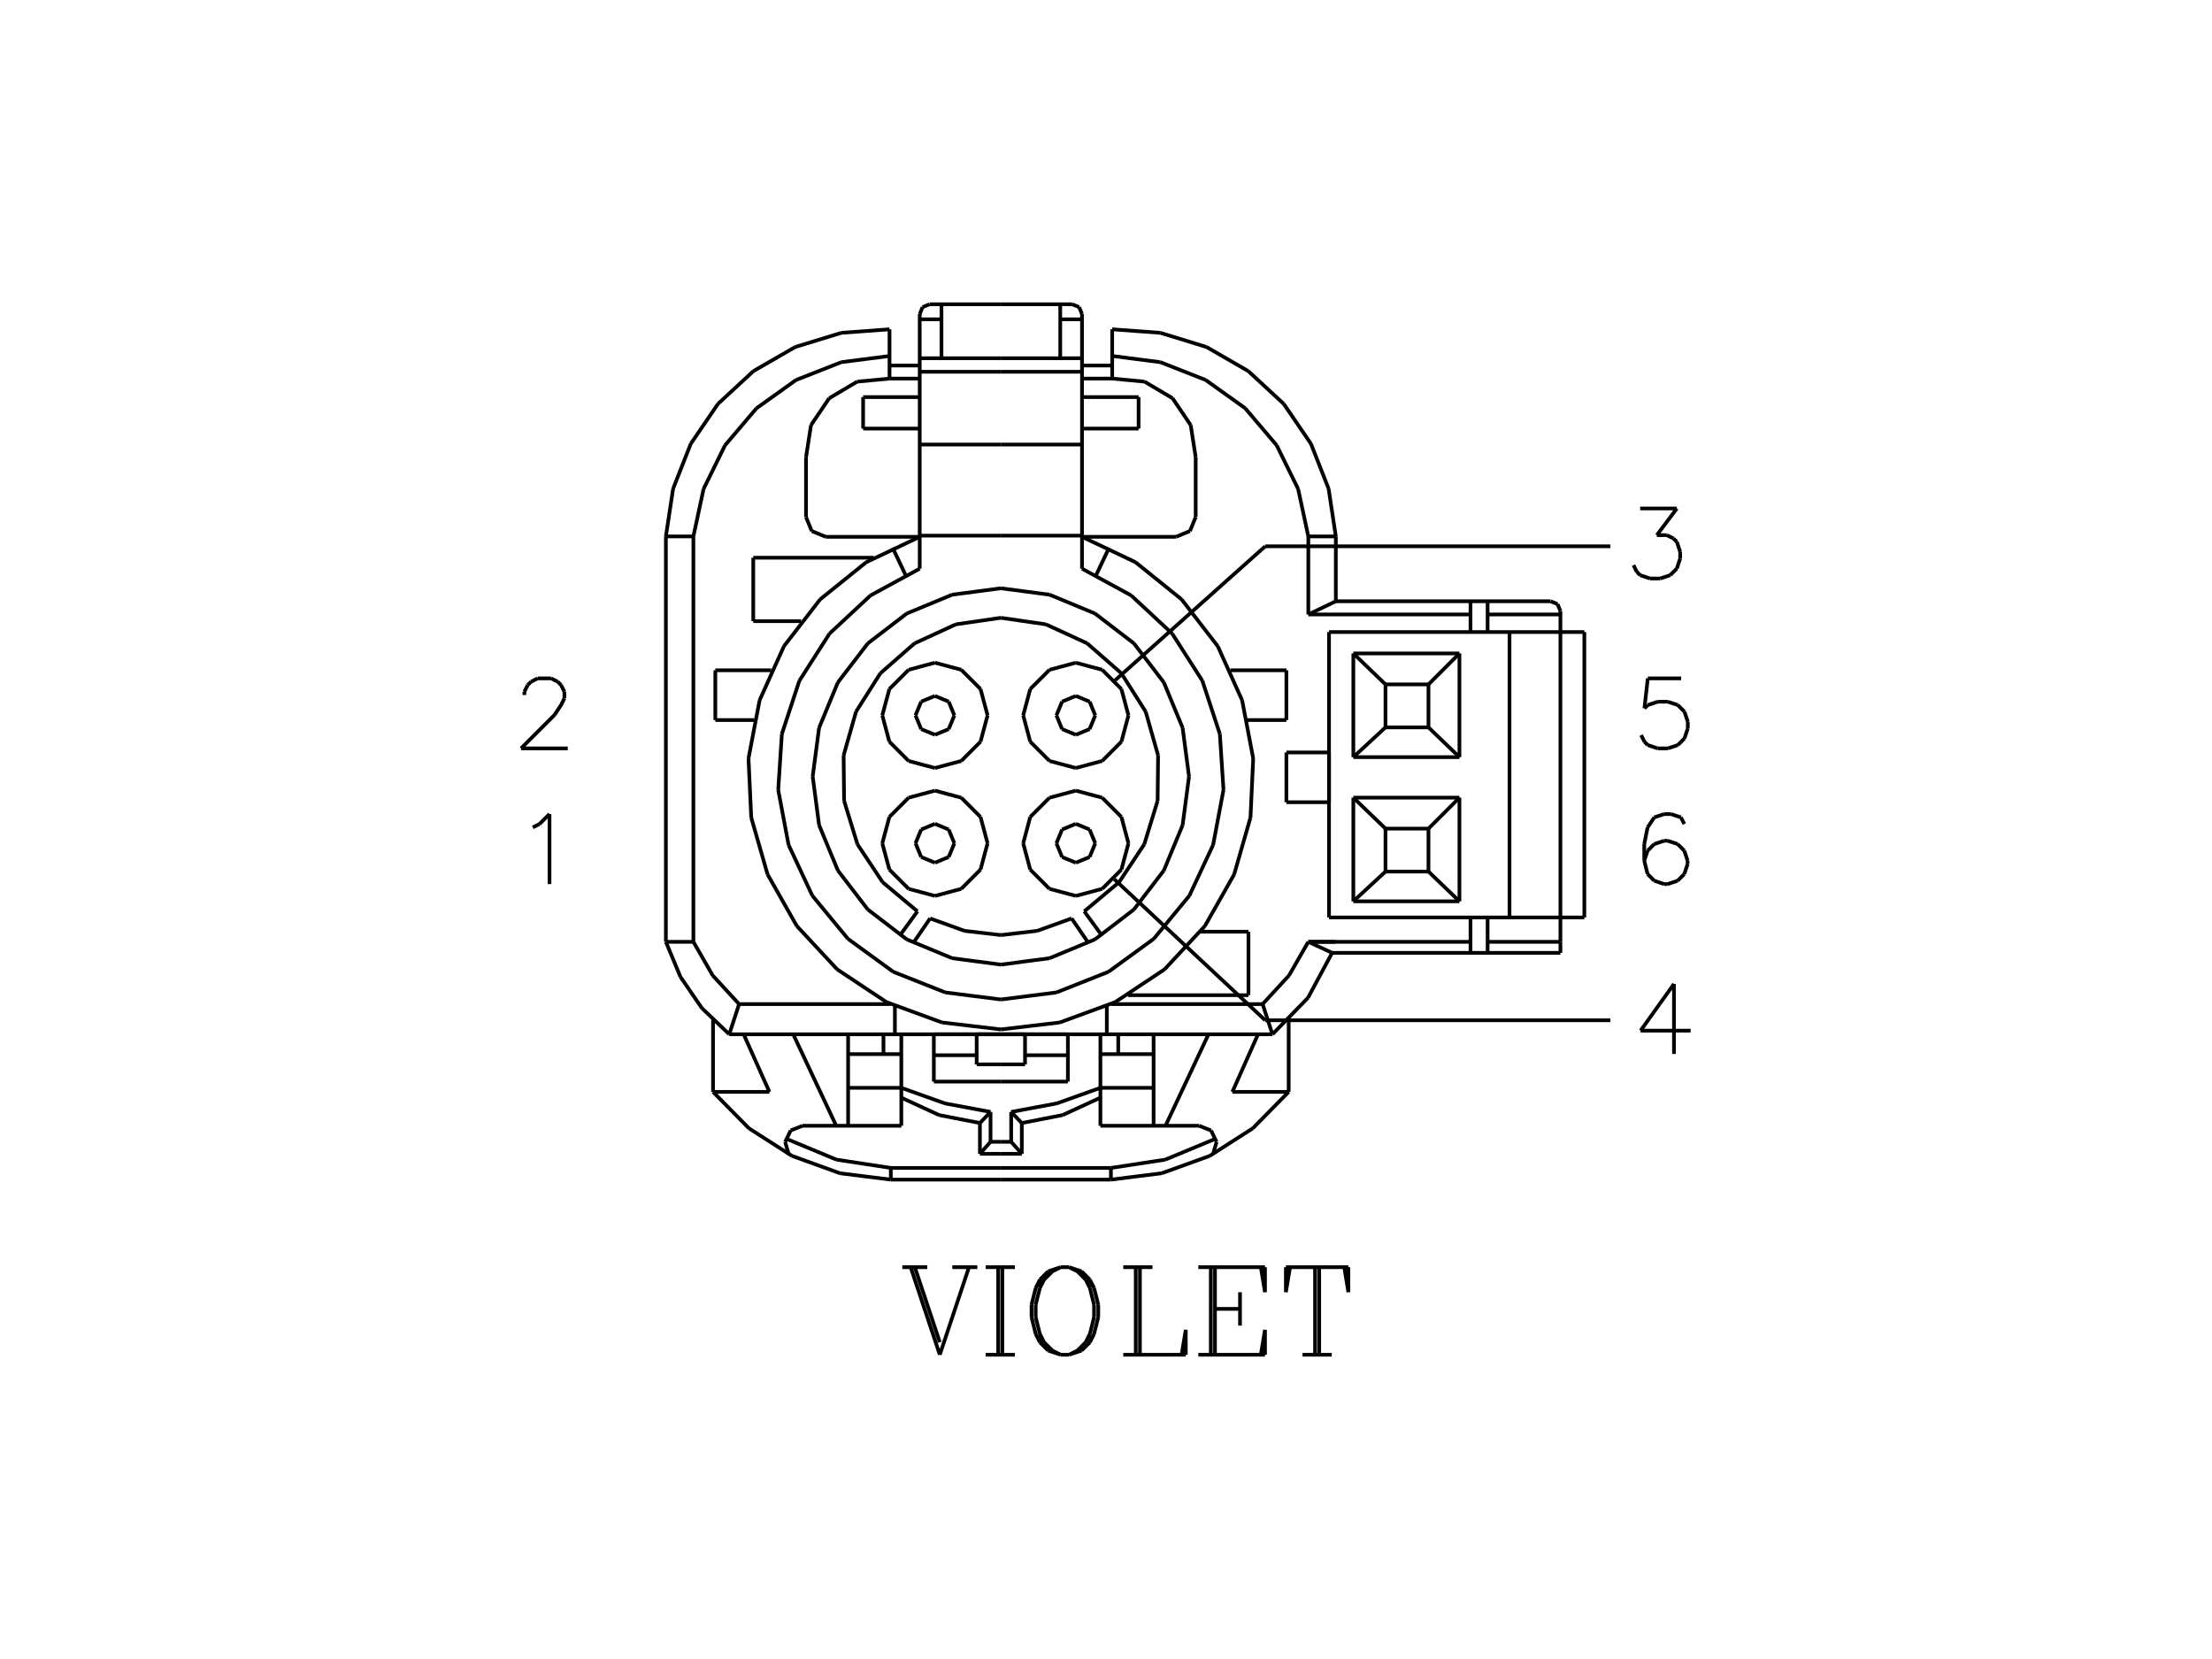<?xml version="1.0" standalone="no"?><svg xmlns="http://www.w3.org/2000/svg" width="600.000" height="450.000" viewBox="0.0 0.0 600.000 450.000" version="1.1">
<title>Acme Converter - Post-processed with EDS-Designer: 14.77 (info@symca.com)</title>
<desc>Acme Converter - Post-processed with EDS-Designer: 14.77 (info@symca.com)</desc>
<g id="EDS_STYLE_GROUP" fill="none" stroke="black" stroke-width="1.0">
<g id="0" display="visible">
<path d="M247.01 343.72L254.92 367.47M248.14 343.72L254.92 364.08M262.84 343.72L254.92 367.47M244.74 343.72L251.53 343.72M258.31 343.72L265.1 343.72M270.75 367.47L270.75 343.72M271.88 343.72L271.88 367.47M267.36 343.72L275.28 343.72M267.36 367.47L275.28 367.47M287.72 343.72L284.32 344.85M284.32 344.85L282.06 347.12M282.06 347.12L280.93 349.38M280.93 349.38L279.8 353.9M279.8 353.9L279.8 357.29M279.8 357.29L280.93 361.82M280.93 361.82L282.06 364.08M282.06 364.08L284.32 366.34M284.32 366.34L287.72 367.47M287.72 367.47L289.98 367.47M289.98 367.47L293.37 366.34M293.37 366.34L295.63 364.08M295.63 364.08L296.76 361.82M296.76 361.82L297.9 357.29M297.9 357.29L297.9 353.9M297.9 353.9L296.76 349.38M296.76 349.38L295.63 347.12M295.63 347.12L293.37 344.85M293.37 344.85L289.98 343.72M289.98 343.72L287.72 343.72M287.72 343.72L285.46 344.85M285.46 344.85L283.19 347.12M283.19 347.12L282.06 349.38M282.06 349.38L280.93 353.9M280.93 353.9L280.93 357.29M280.93 357.29L282.06 361.82M282.06 361.82L283.19 364.08M283.19 364.08L285.46 366.34M285.46 366.34L287.72 367.47M289.98 367.47L292.24 366.34M292.24 366.34L294.5 364.08M294.5 364.08L295.63 361.82M295.63 361.82L296.76 357.29M296.76 357.29L296.76 353.9M296.76 353.9L295.63 349.38M295.63 349.38L294.5 347.12M294.5 347.12L292.24 344.85M292.24 344.85L289.98 343.72M308.07 367.47L308.07 343.72M309.2 343.72L309.2 367.47M304.68 343.72L312.6 343.72M304.68 367.47L321.64 367.47M321.64 367.47L321.64 360.69M321.64 360.69L320.51 367.47M328.43 367.47L328.43 343.72M329.56 343.72L329.56 367.47M336.35 350.51L336.35 359.56M325.04 343.72L343.13 343.72M343.13 343.72L343.13 350.51M343.13 350.51L342 343.72M329.56 355.03L336.35 355.03M325.04 367.47L343.13 367.47M343.13 367.47L343.13 360.69M343.13 360.69L342 367.47M356.7 367.47L356.7 343.72M357.83 343.72L357.83 367.47M349.92 343.72L348.79 350.51M348.79 350.51L348.79 343.72M348.79 343.72L365.75 343.72M365.75 343.72L365.75 350.51M365.75 350.51L364.62 343.72M353.31 367.47L361.23 367.47"/>
<path d="M252.14 82.53L271.48 82.53"/>
<path d="M271.48 167.58L259.28 169.35M259.28 169.35L248.08 174.5M248.08 174.5L238.8 182.62M238.8 182.62L232.2 193.03M232.2 193.03L228.83 204.89M228.83 204.89L228.96 217.22M228.96 217.22L232.58 229.01M232.58 229.01L239.4 239.28M239.4 239.28L248.85 247.2"/>
<path d="M271.48 159.57L258.27 161.31M258.27 161.31L245.96 166.41M245.96 166.41L235.39 174.52M235.39 174.52L227.28 185.09M227.28 185.09L222.18 197.4M222.18 197.4L220.44 210.61M220.44 210.61L222.18 223.82M222.18 223.82L227.28 236.13M227.28 236.13L235.39 246.7M235.39 246.7L245.96 254.81M245.96 254.81L258.27 259.91M258.27 259.91L271.48 261.65"/>
<path d="M249.47 154.25L236.13 161.51M236.13 161.51L225.01 171.86M225.01 171.86L216.82 184.66M216.82 184.66L212.08 199.09M212.08 199.09L211.09 214.25M211.09 214.25L213.9 229.18M213.9 229.18L220.34 242.94M220.34 242.94L230.01 254.66M230.01 254.66L242.29 263.6M242.29 263.6L256.41 269.2M256.41 269.2L271.48 271.11"/>
<path d="M249.47 145.61L234.96 152.5M234.96 152.5L222.46 162.58M222.46 162.58L212.64 175.29M212.64 175.29L206.04 189.94M206.04 189.94L203.03 205.72M203.03 205.72L203.77 221.76M203.77 221.76L208.21 237.2M208.21 237.2L216.13 251.17M216.13 251.17L227.07 262.93M227.07 262.93L240.45 271.82M240.45 271.82L255.53 277.35M255.53 277.35L271.48 279.23"/>
<path d="M249.47 85.2L249.47 154.25"/>
<path d="M252.14 82.53L250.25 83.31M250.25 83.31L249.47 85.2"/>
<path d="M249.47 97.17L271.48 97.17"/>
<path d="M255.37 82.53L255.37 97.17"/>
<path d="M249.47 100.84L271.48 100.84"/>
<path d="M249.47 120.58L271.48 120.58"/>
<path d="M249.47 145.29L271.48 145.29"/>
<path d="M249.47 107.71L234.12 107.71M234.12 107.71L234.12 116.25M234.12 116.25L249.47 116.25"/>
<path d="M249.47 102.69L241.28 102.69"/>
<path d="M241.28 102.69L241.28 89.32"/>
<path d="M241.28 99.15L249.47 99.15"/>
<path d="M249.47 145.61L223.97 145.61"/>
<path d="M218.63 140.26L218.63 124.03"/>
<path d="M218.63 140.26L220.19 144.04M220.19 144.04L223.97 145.61"/>
<path d="M241.28 102.69L232.51 103.52M232.51 103.52L224.92 108.02M224.92 108.02L219.98 115.32M219.98 115.32L218.63 124.03"/>
<path d="M180.62 145.5L180.62 255.47M180.62 255.47L188.08 255.47M188.08 255.47L188.08 145.5M188.08 145.5L180.62 145.5"/>
<path d="M241.28 89.32L228.22 90.28M228.22 90.28L215.71 94.12M215.71 94.12L204.36 100.66M204.36 100.66L194.75 109.55M194.75 109.55L187.37 120.37M187.37 120.37L182.58 132.56M182.58 132.56L180.62 145.5"/>
<path d="M241.28 96.56L228.21 98.24M228.21 98.24L215.93 103.07M215.93 103.07L205.21 110.73M205.21 110.73L196.67 120.78M196.67 120.78L190.85 132.61M190.85 132.61L188.08 145.5"/>
<path d="M249.47 86.61L255.37 86.61"/>
<path d="M242.13 148.58L245.6 155.92"/>
<path d="M209.19 181.81L194.03 181.81M194.03 181.81L194.03 195.31M194.03 195.31L204.58 195.31"/>
<path d="M271.48 280.55L197.81 280.55"/>
<path d="M197.81 280.55L200.48 272.36"/>
<path d="M200.48 272.36L241.54 272.36"/>
<path d="M188.08 255.47L193.33 264.61M193.33 264.61L200.48 272.36"/>
<path d="M180.62 255.47L184.57 264.97M184.57 264.97L190.38 273.45M190.38 273.45L197.81 280.55"/>
<path d="M247.72 255.78L252.29 249.12"/>
<path d="M244.12 253.7L248.85 247.2"/>
<path d="M252.29 249.12L261.62 252.49M261.62 252.49L271.48 253.64"/>
<path d="M271.48 319.97L241.63 319.97"/>
<path d="M241.63 319.97L241.63 316.8"/>
<path d="M241.63 316.8L271.48 316.8"/>
<path d="M193.41 276.7L193.41 296.17"/>
<path d="M193.41 296.17L208.7 296.17"/>
<path d="M208.7 296.17L201.72 280.55"/>
<path d="M193.41 296.17L203.14 306.05M203.14 306.05L214.82 313.53M214.82 313.53L227.86 318.25M227.86 318.25L241.63 319.97"/>
<path d="M230.05 280.55L230.05 305.36"/>
<path d="M217.69 305.36L244.48 305.36"/>
<path d="M244.48 305.36L244.48 280.55"/>
<path d="M242.74 280.55L242.74 272.93"/>
<path d="M230.05 285.93L244.48 285.93"/>
<path d="M230.05 295.07L244.48 295.07"/>
<path d="M239.64 280.55L239.64 285.93"/>
<path d="M215.16 280.55L226.82 305.36"/>
<path d="M217.69 305.36L214.47 306.64M214.47 306.64L212.96 309.77M212.96 309.77L213.95 313.09"/>
<path d="M213.13 308.83L226.89 314.55M226.89 314.55L241.63 316.8"/>
<path d="M271.48 280.55L253.3 280.55M253.3 280.55L253.3 293.38M253.3 293.38L271.48 293.38"/>
<path d="M271.48 280.55L264.92 280.55M264.92 280.55L264.92 288.71M264.92 288.71L271.48 288.71"/>
<path d="M253.3 286.23L264.92 286.23"/>
<path d="M265.8 312.97L265.8 304.62"/>
<path d="M265.8 304.62L268.68 301.61"/>
<path d="M268.68 301.61L268.68 309.71"/>
<path d="M271.48 312.97L265.8 312.97"/>
<path d="M268.68 309.71L265.8 312.97"/>
<path d="M268.68 309.71L271.48 309.71"/>
<path d="M244.48 295.07L256.32 299.3M256.32 299.3L268.68 301.61"/>
<path d="M244.48 297.74L254.73 302.46M254.73 302.46L265.8 304.62"/>
<path d="M277.16 304.62L288.23 302.46M288.23 302.46L298.48 297.74"/>
<path d="M274.28 301.61L286.64 299.3M286.64 299.3L298.48 295.07"/>
<path d="M274.28 309.71L271.48 309.71"/>
<path d="M274.28 309.71L277.16 312.97"/>
<path d="M271.48 312.97L277.16 312.97"/>
<path d="M274.28 301.61L274.28 309.71"/>
<path d="M277.16 304.62L274.28 301.61"/>
<path d="M277.16 312.97L277.16 304.62"/>
<path d="M289.66 286.23L278.04 286.23"/>
<path d="M271.48 280.55L278.04 280.55M278.04 280.55L278.04 288.71M278.04 288.71L271.48 288.71"/>
<path d="M271.48 280.55L289.66 280.55M289.66 280.55L289.66 293.38M289.66 293.38L271.48 293.38"/>
<path d="M301.33 316.8L316.07 314.55M316.07 314.55L329.83 308.83"/>
<path d="M329.01 313.09L330 309.77M330 309.77L328.49 306.64M328.49 306.64L325.27 305.36"/>
<path d="M327.8 280.55L316.14 305.36"/>
<path d="M303.32 280.55L303.32 285.93"/>
<path d="M312.91 295.07L298.48 295.07"/>
<path d="M312.91 285.93L298.48 285.93"/>
<path d="M300.22 280.55L300.22 272.93"/>
<path d="M298.48 305.36L298.48 280.55"/>
<path d="M325.27 305.36L298.48 305.36"/>
<path d="M312.91 280.55L312.91 305.36"/>
<path d="M301.33 319.97L315.1 318.25M315.1 318.25L328.14 313.53M328.14 313.53L339.82 306.05M339.82 306.05L349.55 296.17"/>
<path d="M334.27 296.17L341.24 280.55"/>
<path d="M349.55 296.17L334.27 296.17"/>
<path d="M349.55 276.7L349.55 296.17"/>
<path d="M301.33 316.8L271.48 316.8"/>
<path d="M301.33 319.97L301.33 316.8"/>
<path d="M271.48 319.97L301.33 319.97"/>
<path d="M271.48 253.64L281.34 252.49M281.34 252.49L290.67 249.12"/>
<path d="M298.84 253.7L294.11 247.2"/>
<path d="M295.24 255.78L290.67 249.12"/>
<path d="M342.48 272.36L349.63 264.61M349.63 264.61L354.88 255.47"/>
<path d="M342.48 272.36L301.42 272.36"/>
<path d="M345.15 280.55L342.48 272.36"/>
<path d="M271.48 280.55L345.15 280.55"/>
<path d="M333.77 181.81L348.93 181.81M348.93 181.81L348.93 195.31M348.93 195.31L338.38 195.31"/>
<path d="M300.83 148.58L297.36 155.92"/>
<path d="M293.49 86.61L287.59 86.61"/>
<path d="M354.88 145.5L352.11 132.61M352.11 132.61L346.29 120.78M346.29 120.78L337.75 110.73M337.75 110.73L327.03 103.07M327.03 103.07L314.75 98.24M314.75 98.24L301.68 96.56"/>
<path d="M362.34 145.5L360.38 132.56M360.38 132.56L355.59 120.37M355.59 120.37L348.21 109.55M348.21 109.55L338.6 100.66M338.6 100.66L327.25 94.12M327.25 94.12L314.74 90.28M314.74 90.28L301.68 89.32"/>
<path d="M324.33 124.03L322.98 115.32M322.98 115.32L318.04 108.02M318.04 108.02L310.45 103.52M310.45 103.52L301.68 102.69"/>
<path d="M318.99 145.61L322.77 144.04M322.77 144.04L324.33 140.26"/>
<path d="M324.33 140.26L324.33 124.03"/>
<path d="M293.49 145.61L318.99 145.61"/>
<path d="M301.68 99.15L293.49 99.15"/>
<path d="M301.68 102.69L301.68 89.32"/>
<path d="M293.49 102.69L301.68 102.69"/>
<path d="M293.49 107.71L308.84 107.71M308.84 107.71L308.84 116.25M308.84 116.25L293.49 116.25"/>
<path d="M293.49 145.29L271.48 145.29"/>
<path d="M293.49 120.58L271.48 120.58"/>
<path d="M293.49 100.84L271.48 100.84"/>
<path d="M287.59 82.53L287.59 97.17"/>
<path d="M293.49 97.17L271.48 97.17"/>
<path d="M293.49 85.2L292.71 83.31M292.71 83.31L290.82 82.53"/>
<path d="M293.49 85.2L293.49 154.25"/>
<path d="M271.48 279.23L287.43 277.35M287.43 277.35L302.51 271.82M302.51 271.82L315.89 262.93M315.89 262.93L326.83 251.17M326.83 251.17L334.75 237.2M334.75 237.2L339.19 221.76M339.19 221.76L339.93 205.72M339.93 205.72L336.92 189.94M336.92 189.94L330.32 175.29M330.32 175.29L320.5 162.58M320.5 162.58L308 152.5M308 152.5L293.49 145.61"/>
<path d="M271.48 271.11L286.55 269.2M286.55 269.2L300.67 263.6M300.67 263.6L312.95 254.66M312.95 254.66L322.62 242.94M322.62 242.94L329.06 229.18M329.06 229.18L331.87 214.25M331.87 214.25L330.88 199.09M330.88 199.09L326.14 184.66M326.14 184.66L317.95 171.86M317.95 171.86L306.83 161.51M306.83 161.51L293.49 154.25"/>
<path d="M271.48 261.65L284.69 259.91M284.69 259.91L297 254.81M297 254.81L307.57 246.7M307.57 246.7L315.68 236.13M315.68 236.13L320.78 223.82M320.78 223.82L322.52 210.61M322.52 210.61L320.78 197.4M320.78 197.4L315.68 185.09M315.68 185.09L307.57 174.52M307.57 174.52L297 166.41M297 166.41L284.69 161.31M284.69 161.31L271.48 159.57"/>
<path d="M294.11 247.2L303.56 239.28M303.56 239.28L310.38 229.01M310.38 229.01L314 217.22M314 217.22L314.13 204.89M314.13 204.89L310.76 193.03M310.76 193.03L304.16 182.62M304.16 182.62L294.88 174.5M294.88 174.5L283.68 169.35M283.68 169.35L271.48 167.58"/>
<path d="M290.82 82.53L271.48 82.53"/>
<path d="M354.88 255.47L361.34 258.46"/>
<path d="M361.34 258.46L423.26 258.46"/>
<path d="M423.26 258.46L423.26 255.47"/>
<path d="M423.26 165.76L422.48 163.87M422.48 163.87L420.59 163.09"/>
<path d="M423.26 165.76L423.26 255.47"/>
<path d="M362.34 255.47L354.88 255.47"/>
<path d="M362.34 163.09L420.59 163.09"/>
<path d="M354.88 166.67L354.88 145.5M354.88 145.5L362.34 145.5M362.34 145.5L362.34 163.09"/>
<path d="M362.34 163.09L354.88 166.67"/>
<path d="M360.49 171.44L360.49 248.86M360.49 248.86L429.75 248.86M429.75 248.86L429.75 171.44M429.75 171.44L360.49 171.44"/>
<path d="M345.15 280.55L354.79 270.64M354.79 270.64L361.34 258.46"/>
<path d="M409.45 171.44L409.45 248.86"/>
<path d="M360.49 204.1L360.49 217.6M360.49 217.6L348.93 217.6M348.93 217.6L348.93 204.1M348.93 204.1L360.49 204.1"/>
<path d="M403.51 255.47L423.26 255.47"/>
<path d="M403.51 166.67L423.26 166.67"/>
<path d="M354.88 255.47L398.87 255.47"/>
<path d="M354.88 166.67L398.87 166.67"/>
<path d="M398.87 248.86L398.87 258.46"/>
<path d="M403.51 248.86L403.51 258.46"/>
<path d="M398.87 163.09L398.87 171.44"/>
<path d="M403.51 163.09L403.51 171.44"/>
<path d="M367.09 177.24L367.09 205.37M367.09 205.37L395.87 205.37M395.87 205.37L395.87 177.24M395.87 177.24L367.09 177.24"/>
<path d="M375.81 185.64L375.81 197.3M375.81 197.3L387.47 197.3M387.47 197.3L387.47 185.64M387.47 185.64L375.81 185.64"/>
<path d="M375.81 185.64L367.09 177.24"/>
<path d="M387.47 185.64L395.87 177.24"/>
<path d="M387.47 197.3L395.87 205.37"/>
<path d="M375.81 197.3L367.09 205.37"/>
<path d="M375.81 236.41L367.09 244.48"/>
<path d="M387.47 236.41L395.87 244.48"/>
<path d="M387.47 224.76L395.87 216.36"/>
<path d="M375.81 224.76L367.09 216.36"/>
<path d="M375.81 224.76L375.81 236.41M375.81 236.41L387.47 236.41M387.47 236.41L387.47 224.76M387.47 224.76L375.81 224.76"/>
<path d="M367.09 216.36L367.09 244.48M367.09 244.48L395.87 244.48M395.87 244.48L395.87 216.36M395.87 216.36L367.09 216.36"/>
<path d="M239.32 194.04L241.24 186.9M241.24 186.9L246.46 181.68M246.46 181.68L253.6 179.76M253.6 179.76L260.74 181.68M260.74 181.68L265.96 186.9M265.96 186.9L267.88 194.04M267.88 194.04L265.96 201.18M265.96 201.18L260.74 206.41M260.74 206.41L253.6 208.32M253.6 208.32L246.46 206.41M246.46 206.41L241.24 201.18M241.24 201.18L239.32 194.04"/>
<path d="M248.33 194.04L249.87 190.31M249.87 190.31L253.6 188.77M253.6 188.77L257.33 190.31M257.33 190.31L258.87 194.04M258.87 194.04L257.33 197.77M257.33 197.77L253.6 199.31M253.6 199.31L249.87 197.77M249.87 197.77L248.33 194.04"/>
<path d="M277.54 194.04L279.45 186.9M279.45 186.9L284.68 181.68M284.68 181.68L291.82 179.76M291.82 179.76L298.96 181.68M298.96 181.68L304.18 186.9M304.18 186.9L306.09 194.04M306.09 194.04L304.18 201.18M304.18 201.18L298.96 206.41M298.96 206.41L291.82 208.32M291.82 208.32L284.68 206.41M284.68 206.41L279.45 201.18M279.45 201.18L277.54 194.04"/>
<path d="M286.55 194.04L288.09 190.31M288.09 190.31L291.82 188.77M291.82 188.77L295.55 190.31M295.55 190.31L297.09 194.04M297.09 194.04L295.55 197.77M295.55 197.77L291.82 199.31M291.82 199.31L288.09 197.77M288.09 197.77L286.55 194.04"/>
<path d="M239.32 228.74L241.24 221.6M241.24 221.6L246.46 216.37M246.46 216.37L253.6 214.46M253.6 214.46L260.74 216.37M260.74 216.37L265.96 221.6M265.96 221.6L267.88 228.74M267.88 228.74L265.96 235.87M265.96 235.87L260.74 241.1M260.74 241.1L253.6 243.01M253.6 243.01L246.46 241.1M246.46 241.1L241.24 235.87M241.24 235.87L239.32 228.74"/>
<path d="M248.33 228.74L249.87 225.01M249.87 225.01L253.6 223.46M253.6 223.46L257.33 225.01M257.33 225.01L258.87 228.74M258.87 228.74L257.33 232.46M257.33 232.46L253.6 234.01M253.6 234.01L249.87 232.46M249.87 232.46L248.33 228.74"/>
<path d="M286.55 228.74L288.09 225.01M288.09 225.01L291.82 223.46M291.82 223.46L295.55 225.01M295.55 225.01L297.09 228.74M297.09 228.74L295.55 232.46M295.55 232.46L291.82 234.01M291.82 234.01L288.09 232.46M288.09 232.46L286.55 228.74"/>
<path d="M277.54 228.74L279.45 221.6M279.45 221.6L284.68 216.37M284.68 216.37L291.82 214.46M291.82 214.46L298.96 216.37M298.96 216.37L304.18 221.6M304.18 221.6L306.09 228.74M306.09 228.74L304.18 235.87M304.18 235.87L298.96 241.1M298.96 241.1L291.82 243.01M291.82 243.01L284.68 241.1M284.68 241.1L279.45 235.87M279.45 235.87L277.54 228.74"/>
<path d="M144.52 224.43L146.33 223.52M146.33 223.52L149.05 220.81M149.05 220.81L149.05 239.81"/>
<path d="M142.24 188.53L142.24 187.62M142.24 187.62L143.14 185.81M143.14 185.81L144.05 184.91M144.05 184.91L145.86 184.01M145.86 184.01L149.47 184.01M149.47 184.01L151.28 184.91M151.28 184.91L152.19 185.81M152.19 185.81L153.09 187.62M153.09 187.62L153.09 189.43M153.09 189.43L152.19 191.24M152.19 191.24L150.38 193.96M150.38 193.96L141.33 203M141.33 203L154 203"/>
<path d="M444.89 137.92L454.84 137.92M454.84 137.92L449.41 145.16M449.41 145.16L452.12 145.16M452.12 145.16L453.93 146.06M453.93 146.06L454.84 146.97M454.84 146.97L455.74 149.68M455.74 149.68L455.74 151.49M455.74 151.49L454.84 154.21M454.84 154.21L453.03 156.02M453.03 156.02L450.31 156.92M450.31 156.92L447.6 156.92M447.6 156.92L444.89 156.02M444.89 156.02L443.98 155.11M443.98 155.11L443.08 153.3"/>
<path d="M454.06 266.89L445.01 279.56M445.01 279.56L458.58 279.56M454.06 266.89L454.06 285.89"/>
<path d="M436.82 148.18L343.19 148.18"/>
<path d="M436.82 276.75L343.19 276.75"/>
<path d="M302.47 184.53L343.19 148.18"/>
<path d="M302.25 238.48L343.19 276.75"/>
<path d="M217.3 168.49L204.32 168.49M204.32 168.49L204.32 151.28M204.32 151.28L236.99 151.28"/>
<path d="M325.66 252.72L338.64 252.72M338.64 252.72L338.64 269.94M338.64 269.94L305.97 269.94"/>
<path d="M456.01 184.01L446.96 184.01M446.96 184.01L446.05 192.15M446.05 192.15L446.96 191.24M446.96 191.24L449.67 190.34M449.67 190.34L452.39 190.34M452.39 190.34L455.1 191.24M455.1 191.24L456.91 193.05M456.91 193.05L457.81 195.77M457.81 195.77L457.81 197.58M457.81 197.58L456.91 200.29M456.91 200.29L455.1 202.1M455.1 202.1L452.39 203M452.39 203L449.67 203M449.67 203L446.96 202.1M446.96 202.1L446.05 201.19M446.05 201.19L445.15 199.39"/>
<path d="M456.86 223.52L455.95 221.71M455.95 221.71L453.24 220.81M453.24 220.81L451.43 220.81M451.43 220.81L448.72 221.71M448.72 221.71L446.91 224.43M446.91 224.43L446 228.95M446 228.95L446 233.47M446 233.47L446.91 237.09M446.91 237.09L448.72 238.9M448.72 238.9L451.43 239.81M451.43 239.81L452.33 239.81M452.33 239.81L455.05 238.9M455.05 238.9L456.86 237.09M456.86 237.09L457.76 234.38M457.76 234.38L457.76 233.47M457.76 233.47L456.86 230.76M456.86 230.76L455.05 228.95M455.05 228.95L452.33 228.05M452.33 228.05L451.43 228.05M451.43 228.05L448.72 228.95M448.72 228.95L446.91 230.76M446.91 230.76L446 233.47"/>
</g>
</g>
</svg>
